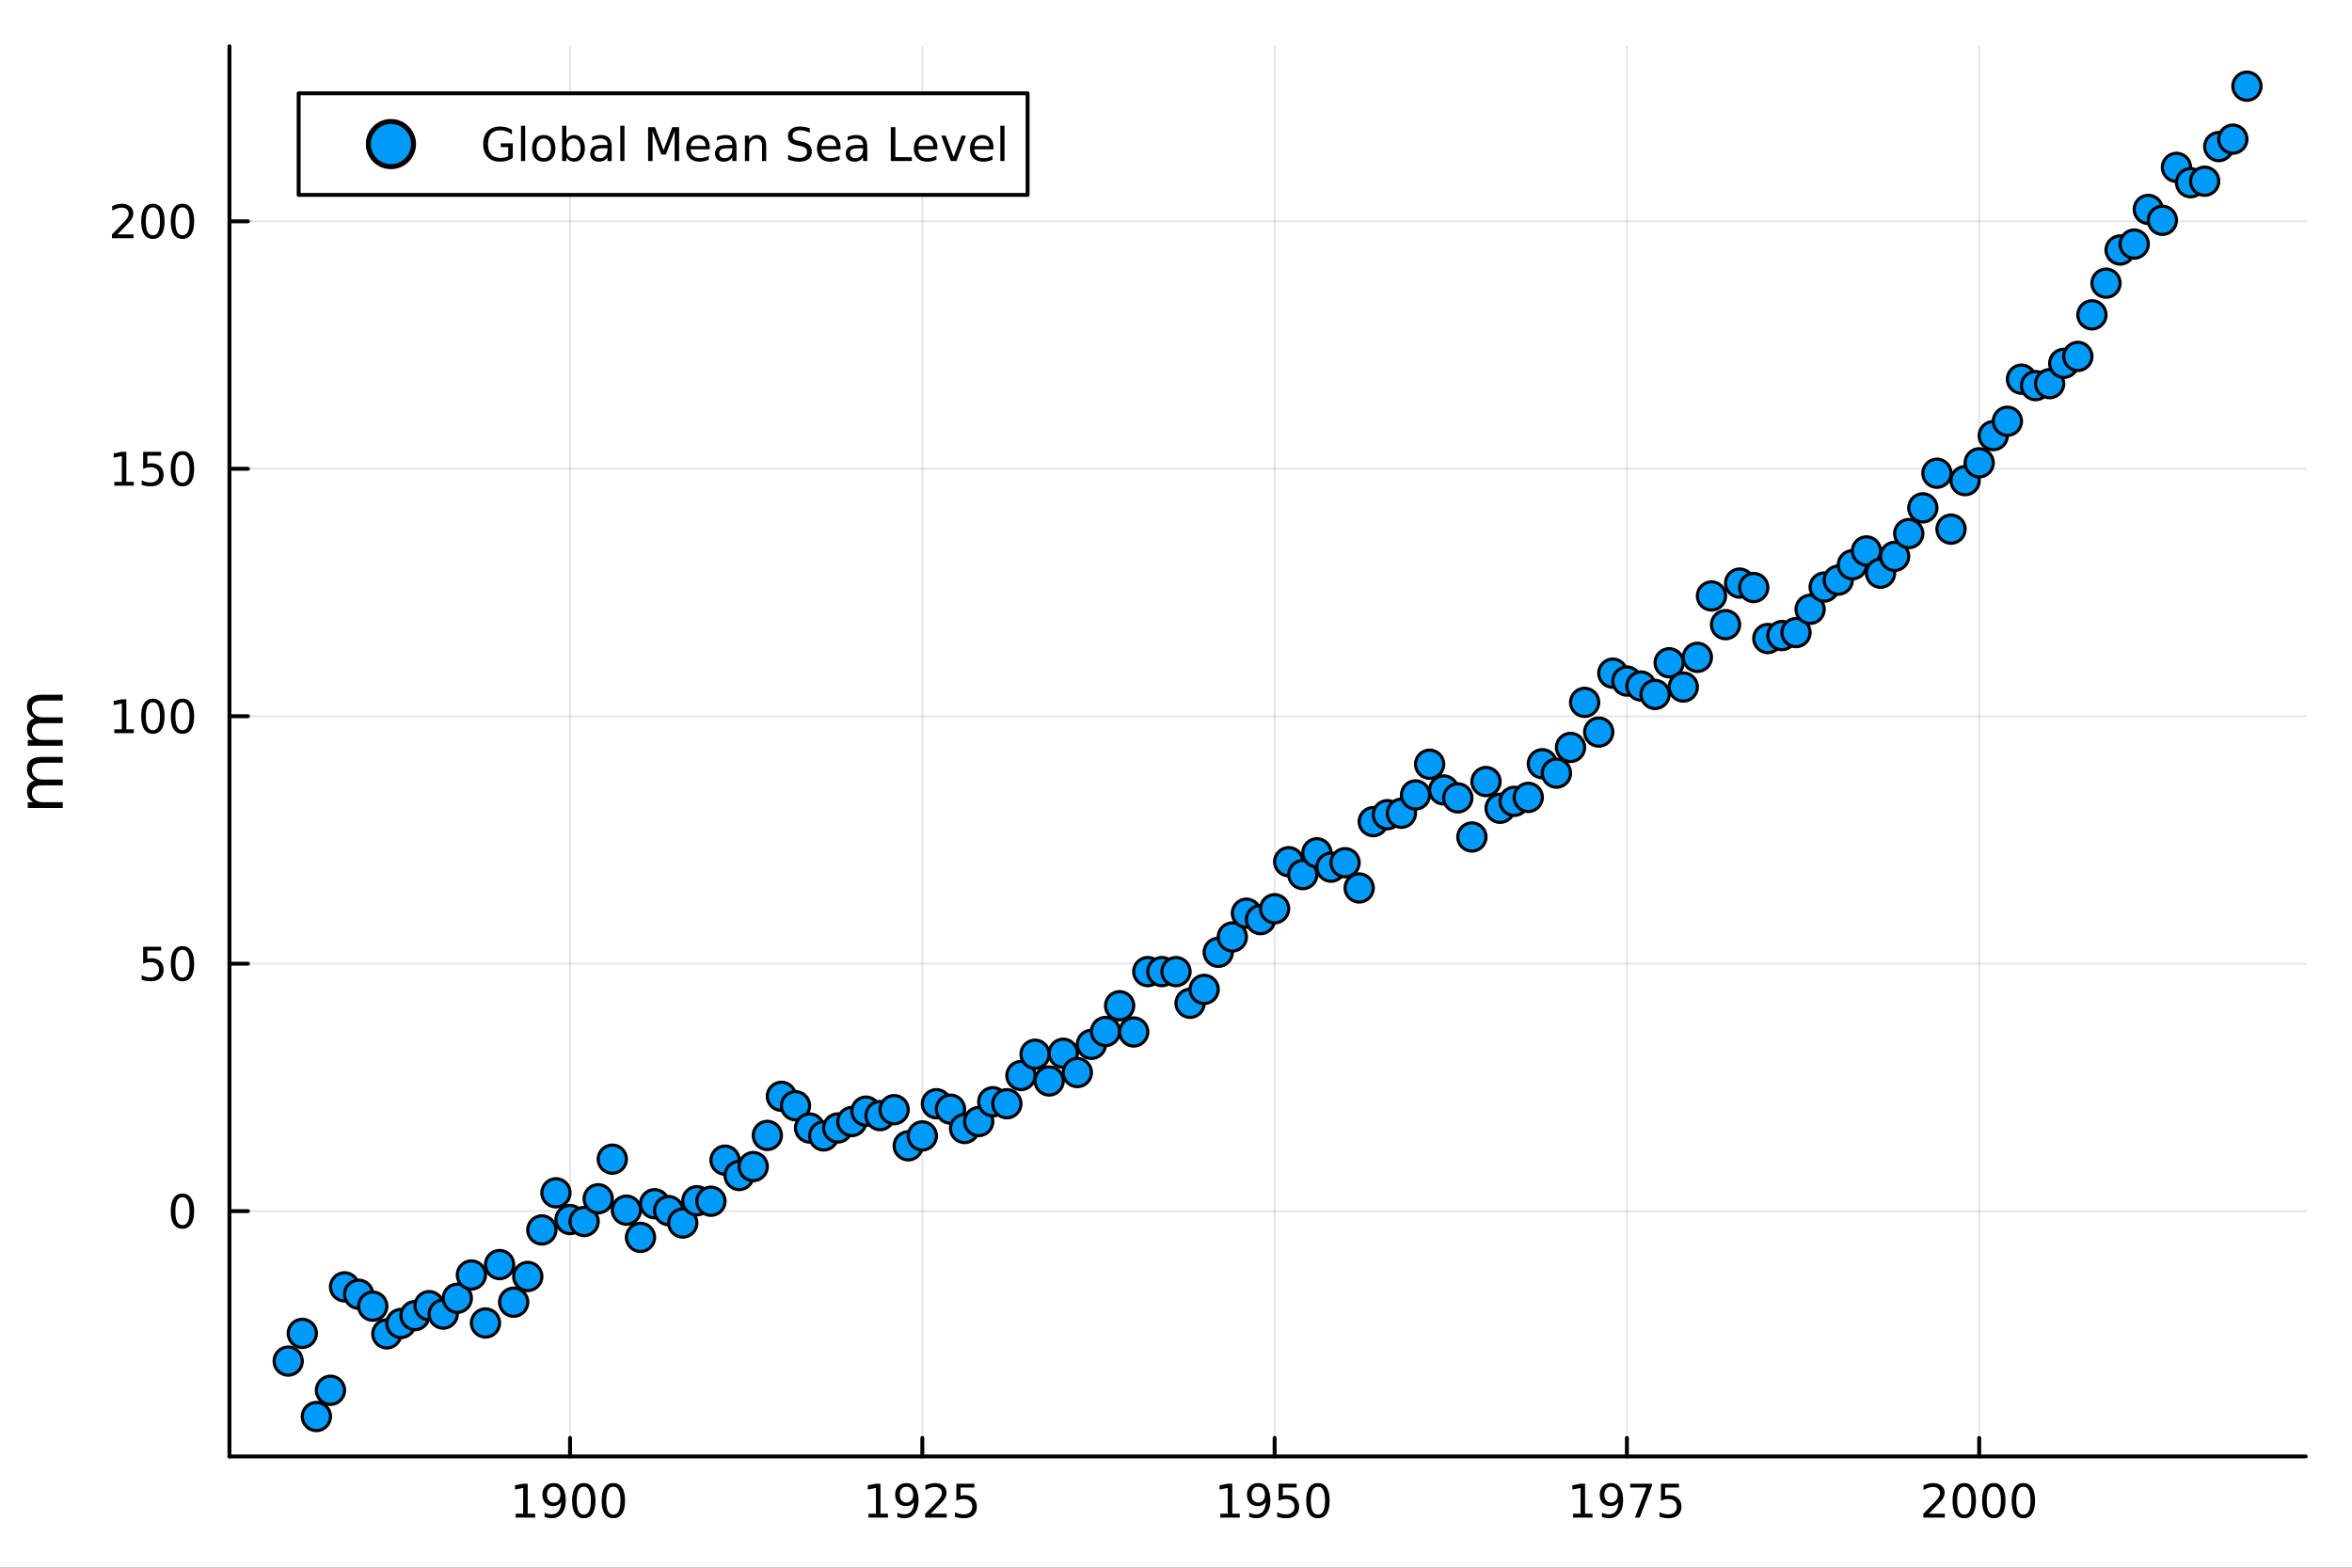 <?xml version="1.0" encoding="utf-8"?>
<svg xmlns="http://www.w3.org/2000/svg" xmlns:xlink="http://www.w3.org/1999/xlink" width="600" height="400" viewBox="0 0 2400 1600">
<rect x="0" y="0" width="2400" height="1600" fill="#333333" stroke="none"/>
<defs>
  <clipPath id="clip200">
    <rect x="0" y="0" width="2400" height="1600"/>
  </clipPath>
</defs>
<path clip-path="url(#clip200)" d="M0 1600 L2400 1600 L2400 0 L0 0  Z" fill="#ffffff" fill-rule="evenodd" fill-opacity="1"/>
<defs>
  <clipPath id="clip201">
    <rect x="480" y="0" width="1681" height="1600"/>
  </clipPath>
</defs>
<path clip-path="url(#clip200)" d="M234.125 1486.45 L2352.76 1486.45 L2352.76 47.244 L234.125 47.244  Z" fill="#ffffff" fill-rule="evenodd" fill-opacity="1"/>
<defs>
  <clipPath id="clip202">
    <rect x="234" y="47" width="2120" height="1440"/>
  </clipPath>
</defs>
<polyline clip-path="url(#clip202)" style="stroke:#000000; stroke-linecap:round; stroke-linejoin:round; stroke-width:2; stroke-opacity:0.1; fill:none" points="581.671,1486.45 581.671,47.244 "/>
<polyline clip-path="url(#clip202)" style="stroke:#000000; stroke-linecap:round; stroke-linejoin:round; stroke-width:2; stroke-opacity:0.1; fill:none" points="941.15,1486.45 941.15,47.244 "/>
<polyline clip-path="url(#clip202)" style="stroke:#000000; stroke-linecap:round; stroke-linejoin:round; stroke-width:2; stroke-opacity:0.1; fill:none" points="1300.63,1486.45 1300.63,47.244 "/>
<polyline clip-path="url(#clip202)" style="stroke:#000000; stroke-linecap:round; stroke-linejoin:round; stroke-width:2; stroke-opacity:0.1; fill:none" points="1660.11,1486.45 1660.11,47.244 "/>
<polyline clip-path="url(#clip202)" style="stroke:#000000; stroke-linecap:round; stroke-linejoin:round; stroke-width:2; stroke-opacity:0.1; fill:none" points="2019.59,1486.45 2019.59,47.244 "/>
<polyline clip-path="url(#clip200)" style="stroke:#000000; stroke-linecap:round; stroke-linejoin:round; stroke-width:4; stroke-opacity:1; fill:none" points="234.125,1486.45 2352.76,1486.45 "/>
<polyline clip-path="url(#clip200)" style="stroke:#000000; stroke-linecap:round; stroke-linejoin:round; stroke-width:4; stroke-opacity:1; fill:none" points="581.671,1486.45 581.671,1467.55 "/>
<polyline clip-path="url(#clip200)" style="stroke:#000000; stroke-linecap:round; stroke-linejoin:round; stroke-width:4; stroke-opacity:1; fill:none" points="941.15,1486.45 941.15,1467.55 "/>
<polyline clip-path="url(#clip200)" style="stroke:#000000; stroke-linecap:round; stroke-linejoin:round; stroke-width:4; stroke-opacity:1; fill:none" points="1300.63,1486.45 1300.63,1467.55 "/>
<polyline clip-path="url(#clip200)" style="stroke:#000000; stroke-linecap:round; stroke-linejoin:round; stroke-width:4; stroke-opacity:1; fill:none" points="1660.11,1486.45 1660.11,1467.55 "/>
<polyline clip-path="url(#clip200)" style="stroke:#000000; stroke-linecap:round; stroke-linejoin:round; stroke-width:4; stroke-opacity:1; fill:none" points="2019.59,1486.45 2019.59,1467.55 "/>
<path clip-path="url(#clip200)" d="M526.196 1544.91 L533.835 1544.91 L533.835 1518.55 L525.525 1520.21 L525.525 1515.95 L533.789 1514.29 L538.465 1514.29 L538.465 1544.91 L546.104 1544.91 L546.104 1548.85 L526.196 1548.85 L526.196 1544.91 Z" fill="#000000" fill-rule="evenodd" fill-opacity="1" /><path clip-path="url(#clip200)" d="M555.687 1548.13 L555.687 1543.87 Q557.446 1544.7 559.252 1545.14 Q561.057 1545.58 562.793 1545.58 Q567.423 1545.58 569.854 1542.48 Q572.307 1539.36 572.654 1533.01 Q571.312 1535.01 569.252 1536.07 Q567.191 1537.13 564.691 1537.13 Q559.506 1537.13 556.474 1534.01 Q553.465 1530.86 553.465 1525.42 Q553.465 1520.1 556.613 1516.88 Q559.761 1513.66 564.992 1513.66 Q570.988 1513.66 574.136 1518.27 Q577.307 1522.85 577.307 1531.6 Q577.307 1539.77 573.418 1544.66 Q569.553 1549.52 563.002 1549.52 Q561.242 1549.52 559.437 1549.17 Q557.631 1548.82 555.687 1548.13 M564.992 1533.48 Q568.141 1533.48 569.969 1531.32 Q571.821 1529.17 571.821 1525.42 Q571.821 1521.7 569.969 1519.54 Q568.141 1517.37 564.992 1517.37 Q561.844 1517.37 559.992 1519.54 Q558.164 1521.7 558.164 1525.42 Q558.164 1529.17 559.992 1531.32 Q561.844 1533.48 564.992 1533.48 Z" fill="#000000" fill-rule="evenodd" fill-opacity="1" /><path clip-path="url(#clip200)" d="M595.71 1517.37 Q592.099 1517.37 590.27 1520.93 Q588.465 1524.47 588.465 1531.6 Q588.465 1538.71 590.27 1542.27 Q592.099 1545.82 595.71 1545.82 Q599.344 1545.82 601.15 1542.27 Q602.978 1538.71 602.978 1531.6 Q602.978 1524.47 601.15 1520.93 Q599.344 1517.37 595.71 1517.37 M595.71 1513.66 Q601.52 1513.66 604.576 1518.27 Q607.654 1522.85 607.654 1531.6 Q607.654 1540.33 604.576 1544.94 Q601.52 1549.52 595.71 1549.52 Q589.9 1549.52 586.821 1544.94 Q583.765 1540.33 583.765 1531.6 Q583.765 1522.85 586.821 1518.27 Q589.9 1513.66 595.71 1513.66 Z" fill="#000000" fill-rule="evenodd" fill-opacity="1" /><path clip-path="url(#clip200)" d="M625.872 1517.37 Q622.261 1517.37 620.432 1520.93 Q618.626 1524.47 618.626 1531.6 Q618.626 1538.71 620.432 1542.27 Q622.261 1545.82 625.872 1545.82 Q629.506 1545.82 631.312 1542.27 Q633.14 1538.71 633.14 1531.6 Q633.14 1524.47 631.312 1520.93 Q629.506 1517.37 625.872 1517.37 M625.872 1513.66 Q631.682 1513.66 634.737 1518.27 Q637.816 1522.85 637.816 1531.6 Q637.816 1540.33 634.737 1544.94 Q631.682 1549.52 625.872 1549.52 Q620.062 1549.52 616.983 1544.94 Q613.927 1540.33 613.927 1531.6 Q613.927 1522.85 616.983 1518.27 Q620.062 1513.66 625.872 1513.66 Z" fill="#000000" fill-rule="evenodd" fill-opacity="1" /><path clip-path="url(#clip200)" d="M886.174 1544.91 L893.813 1544.91 L893.813 1518.55 L885.503 1520.21 L885.503 1515.95 L893.766 1514.29 L898.442 1514.29 L898.442 1544.91 L906.081 1544.91 L906.081 1548.85 L886.174 1548.85 L886.174 1544.91 Z" fill="#000000" fill-rule="evenodd" fill-opacity="1" /><path clip-path="url(#clip200)" d="M915.664 1548.13 L915.664 1543.87 Q917.424 1544.7 919.229 1545.14 Q921.035 1545.58 922.771 1545.58 Q927.4 1545.58 929.831 1542.48 Q932.285 1539.36 932.632 1533.01 Q931.289 1535.01 929.229 1536.07 Q927.169 1537.13 924.669 1537.13 Q919.484 1537.13 916.451 1534.01 Q913.442 1530.86 913.442 1525.42 Q913.442 1520.1 916.59 1516.88 Q919.738 1513.66 924.97 1513.66 Q930.965 1513.66 934.113 1518.27 Q937.285 1522.85 937.285 1531.6 Q937.285 1539.77 933.396 1544.66 Q929.53 1549.52 922.979 1549.52 Q921.22 1549.52 919.414 1549.17 Q917.609 1548.82 915.664 1548.13 M924.97 1533.48 Q928.118 1533.48 929.947 1531.32 Q931.799 1529.17 931.799 1525.42 Q931.799 1521.7 929.947 1519.54 Q928.118 1517.37 924.97 1517.37 Q921.822 1517.37 919.97 1519.54 Q918.141 1521.7 918.141 1525.42 Q918.141 1529.17 919.97 1531.32 Q921.822 1533.48 924.97 1533.48 Z" fill="#000000" fill-rule="evenodd" fill-opacity="1" /><path clip-path="url(#clip200)" d="M949.715 1544.91 L966.035 1544.91 L966.035 1548.85 L944.09 1548.85 L944.09 1544.91 Q946.752 1542.16 951.336 1537.53 Q955.942 1532.88 957.123 1531.53 Q959.368 1529.01 960.248 1527.27 Q961.15 1525.51 961.15 1523.82 Q961.15 1521.07 959.206 1519.33 Q957.285 1517.6 954.183 1517.6 Q951.984 1517.6 949.53 1518.36 Q947.099 1519.13 944.322 1520.68 L944.322 1515.95 Q947.146 1514.82 949.599 1514.24 Q952.053 1513.66 954.09 1513.66 Q959.461 1513.66 962.655 1516.35 Q965.849 1519.03 965.849 1523.52 Q965.849 1525.65 965.039 1527.57 Q964.252 1529.47 962.146 1532.07 Q961.567 1532.74 958.465 1535.95 Q955.363 1539.15 949.715 1544.91 Z" fill="#000000" fill-rule="evenodd" fill-opacity="1" /><path clip-path="url(#clip200)" d="M975.896 1514.29 L994.252 1514.29 L994.252 1518.22 L980.178 1518.22 L980.178 1526.7 Q981.197 1526.35 982.215 1526.19 Q983.234 1526 984.252 1526 Q990.039 1526 993.419 1529.17 Q996.798 1532.34 996.798 1537.76 Q996.798 1543.34 993.326 1546.44 Q989.854 1549.52 983.534 1549.52 Q981.359 1549.52 979.09 1549.15 Q976.845 1548.78 974.437 1548.04 L974.437 1543.34 Q976.521 1544.47 978.743 1545.03 Q980.965 1545.58 983.442 1545.58 Q987.446 1545.58 989.784 1543.48 Q992.122 1541.37 992.122 1537.76 Q992.122 1534.15 989.784 1532.04 Q987.446 1529.94 983.442 1529.94 Q981.567 1529.94 979.692 1530.35 Q977.84 1530.77 975.896 1531.65 L975.896 1514.29 Z" fill="#000000" fill-rule="evenodd" fill-opacity="1" /><path clip-path="url(#clip200)" d="M1245.16 1544.91 L1252.79 1544.91 L1252.79 1518.55 L1244.48 1520.21 L1244.48 1515.95 L1252.75 1514.29 L1257.42 1514.29 L1257.42 1544.91 L1265.06 1544.91 L1265.06 1548.85 L1245.16 1548.85 L1245.16 1544.91 Z" fill="#000000" fill-rule="evenodd" fill-opacity="1" /><path clip-path="url(#clip200)" d="M1274.65 1548.13 L1274.65 1543.87 Q1276.41 1544.7 1278.21 1545.14 Q1280.02 1545.58 1281.75 1545.58 Q1286.38 1545.58 1288.81 1542.48 Q1291.27 1539.36 1291.61 1533.01 Q1290.27 1535.01 1288.21 1536.07 Q1286.15 1537.13 1283.65 1537.13 Q1278.47 1537.13 1275.43 1534.01 Q1272.42 1530.86 1272.42 1525.42 Q1272.42 1520.1 1275.57 1516.88 Q1278.72 1513.66 1283.95 1513.66 Q1289.95 1513.66 1293.1 1518.27 Q1296.27 1522.85 1296.27 1531.6 Q1296.27 1539.77 1292.38 1544.66 Q1288.51 1549.52 1281.96 1549.52 Q1280.2 1549.52 1278.4 1549.17 Q1276.59 1548.82 1274.65 1548.13 M1283.95 1533.48 Q1287.1 1533.48 1288.93 1531.32 Q1290.78 1529.17 1290.78 1525.42 Q1290.78 1521.7 1288.93 1519.54 Q1287.1 1517.37 1283.95 1517.37 Q1280.8 1517.37 1278.95 1519.54 Q1277.12 1521.7 1277.12 1525.42 Q1277.12 1529.17 1278.95 1531.32 Q1280.8 1533.48 1283.95 1533.48 Z" fill="#000000" fill-rule="evenodd" fill-opacity="1" /><path clip-path="url(#clip200)" d="M1304.72 1514.29 L1323.07 1514.29 L1323.07 1518.22 L1309 1518.22 L1309 1526.7 Q1310.02 1526.35 1311.04 1526.19 Q1312.05 1526 1313.07 1526 Q1318.86 1526 1322.24 1529.17 Q1325.62 1532.34 1325.62 1537.76 Q1325.62 1543.34 1322.15 1546.44 Q1318.67 1549.52 1312.35 1549.52 Q1310.18 1549.52 1307.91 1549.15 Q1305.66 1548.78 1303.26 1548.04 L1303.26 1543.34 Q1305.34 1544.47 1307.56 1545.03 Q1309.79 1545.58 1312.26 1545.58 Q1316.27 1545.58 1318.6 1543.48 Q1320.94 1541.37 1320.94 1537.76 Q1320.94 1534.15 1318.6 1532.04 Q1316.27 1529.94 1312.26 1529.94 Q1310.39 1529.94 1308.51 1530.35 Q1306.66 1530.77 1304.72 1531.65 L1304.72 1514.29 Z" fill="#000000" fill-rule="evenodd" fill-opacity="1" /><path clip-path="url(#clip200)" d="M1344.83 1517.37 Q1341.22 1517.37 1339.39 1520.93 Q1337.59 1524.47 1337.59 1531.6 Q1337.59 1538.71 1339.39 1542.27 Q1341.22 1545.82 1344.83 1545.82 Q1348.47 1545.82 1350.27 1542.27 Q1352.1 1538.71 1352.1 1531.6 Q1352.1 1524.47 1350.27 1520.93 Q1348.47 1517.37 1344.83 1517.37 M1344.83 1513.66 Q1350.64 1513.66 1353.7 1518.27 Q1356.78 1522.85 1356.78 1531.6 Q1356.78 1540.33 1353.7 1544.94 Q1350.64 1549.52 1344.83 1549.52 Q1339.02 1549.52 1335.94 1544.94 Q1332.89 1540.33 1332.89 1531.6 Q1332.89 1522.85 1335.94 1518.27 Q1339.02 1513.66 1344.83 1513.66 Z" fill="#000000" fill-rule="evenodd" fill-opacity="1" /><path clip-path="url(#clip200)" d="M1605.13 1544.91 L1612.77 1544.91 L1612.77 1518.55 L1604.46 1520.21 L1604.46 1515.95 L1612.73 1514.29 L1617.4 1514.29 L1617.4 1544.91 L1625.04 1544.91 L1625.04 1548.85 L1605.13 1548.85 L1605.13 1544.91 Z" fill="#000000" fill-rule="evenodd" fill-opacity="1" /><path clip-path="url(#clip200)" d="M1634.62 1548.13 L1634.62 1543.87 Q1636.38 1544.7 1638.19 1545.14 Q1639.99 1545.58 1641.73 1545.58 Q1646.36 1545.58 1648.79 1542.48 Q1651.24 1539.36 1651.59 1533.01 Q1650.25 1535.01 1648.19 1536.07 Q1646.13 1537.13 1643.63 1537.13 Q1638.44 1537.13 1635.41 1534.01 Q1632.4 1530.86 1632.4 1525.42 Q1632.4 1520.1 1635.55 1516.88 Q1638.7 1513.66 1643.93 1513.66 Q1649.92 1513.66 1653.07 1518.27 Q1656.24 1522.85 1656.24 1531.6 Q1656.24 1539.77 1652.36 1544.66 Q1648.49 1549.52 1641.94 1549.52 Q1640.18 1549.52 1638.37 1549.17 Q1636.57 1548.82 1634.62 1548.13 M1643.93 1533.48 Q1647.08 1533.48 1648.91 1531.32 Q1650.76 1529.17 1650.76 1525.42 Q1650.76 1521.7 1648.91 1519.54 Q1647.08 1517.37 1643.93 1517.37 Q1640.78 1517.37 1638.93 1519.54 Q1637.1 1521.7 1637.1 1525.42 Q1637.1 1529.17 1638.93 1531.32 Q1640.78 1533.48 1643.93 1533.48 Z" fill="#000000" fill-rule="evenodd" fill-opacity="1" /><path clip-path="url(#clip200)" d="M1663.47 1514.29 L1685.69 1514.29 L1685.69 1516.28 L1673.14 1548.85 L1668.26 1548.85 L1680.06 1518.22 L1663.47 1518.22 L1663.47 1514.29 Z" fill="#000000" fill-rule="evenodd" fill-opacity="1" /><path clip-path="url(#clip200)" d="M1694.86 1514.29 L1713.21 1514.29 L1713.21 1518.22 L1699.14 1518.22 L1699.14 1526.7 Q1700.16 1526.35 1701.17 1526.19 Q1702.19 1526 1703.21 1526 Q1709 1526 1712.38 1529.17 Q1715.76 1532.34 1715.76 1537.76 Q1715.76 1543.34 1712.29 1546.44 Q1708.81 1549.52 1702.49 1549.52 Q1700.32 1549.52 1698.05 1549.15 Q1695.8 1548.78 1693.4 1548.04 L1693.4 1543.34 Q1695.48 1544.47 1697.7 1545.03 Q1699.92 1545.58 1702.4 1545.58 Q1706.41 1545.58 1708.74 1543.48 Q1711.08 1541.37 1711.08 1537.76 Q1711.08 1534.15 1708.74 1532.04 Q1706.41 1529.94 1702.4 1529.94 Q1700.53 1529.94 1698.65 1530.35 Q1696.8 1530.77 1694.86 1531.65 L1694.86 1514.29 Z" fill="#000000" fill-rule="evenodd" fill-opacity="1" /><path clip-path="url(#clip200)" d="M1968.2 1544.91 L1984.52 1544.91 L1984.52 1548.85 L1962.58 1548.85 L1962.58 1544.91 Q1965.24 1542.16 1969.82 1537.53 Q1974.43 1532.88 1975.61 1531.53 Q1977.85 1529.01 1978.73 1527.27 Q1979.64 1525.51 1979.64 1523.82 Q1979.64 1521.07 1977.69 1519.33 Q1975.77 1517.6 1972.67 1517.6 Q1970.47 1517.6 1968.02 1518.36 Q1965.59 1519.13 1962.81 1520.68 L1962.81 1515.95 Q1965.63 1514.82 1968.09 1514.24 Q1970.54 1513.66 1972.58 1513.66 Q1977.95 1513.66 1981.14 1516.35 Q1984.34 1519.03 1984.34 1523.52 Q1984.34 1525.65 1983.53 1527.57 Q1982.74 1529.47 1980.63 1532.07 Q1980.05 1532.74 1976.95 1535.95 Q1973.85 1539.15 1968.2 1544.91 Z" fill="#000000" fill-rule="evenodd" fill-opacity="1" /><path clip-path="url(#clip200)" d="M2004.34 1517.37 Q2000.72 1517.37 1998.9 1520.93 Q1997.09 1524.47 1997.09 1531.6 Q1997.09 1538.71 1998.9 1542.27 Q2000.72 1545.82 2004.34 1545.82 Q2007.97 1545.82 2009.78 1542.27 Q2011.6 1538.71 2011.6 1531.6 Q2011.6 1524.47 2009.78 1520.93 Q2007.97 1517.37 2004.34 1517.37 M2004.34 1513.66 Q2010.15 1513.66 2013.2 1518.27 Q2016.28 1522.85 2016.28 1531.6 Q2016.28 1540.33 2013.2 1544.94 Q2010.15 1549.52 2004.34 1549.52 Q1998.53 1549.52 1995.45 1544.94 Q1992.39 1540.33 1992.39 1531.6 Q1992.39 1522.85 1995.45 1518.27 Q1998.53 1513.66 2004.34 1513.66 Z" fill="#000000" fill-rule="evenodd" fill-opacity="1" /><path clip-path="url(#clip200)" d="M2034.5 1517.37 Q2030.89 1517.37 2029.06 1520.93 Q2027.25 1524.47 2027.25 1531.6 Q2027.25 1538.71 2029.06 1542.27 Q2030.89 1545.82 2034.5 1545.82 Q2038.13 1545.82 2039.94 1542.27 Q2041.77 1538.71 2041.77 1531.6 Q2041.77 1524.47 2039.94 1520.93 Q2038.13 1517.37 2034.5 1517.37 M2034.5 1513.66 Q2040.31 1513.66 2043.36 1518.27 Q2046.44 1522.85 2046.44 1531.6 Q2046.44 1540.33 2043.36 1544.94 Q2040.31 1549.52 2034.5 1549.52 Q2028.69 1549.52 2025.61 1544.94 Q2022.55 1540.33 2022.55 1531.6 Q2022.55 1522.85 2025.61 1518.27 Q2028.69 1513.66 2034.5 1513.66 Z" fill="#000000" fill-rule="evenodd" fill-opacity="1" /><path clip-path="url(#clip200)" d="M2064.66 1517.37 Q2061.05 1517.37 2059.22 1520.93 Q2057.41 1524.47 2057.41 1531.6 Q2057.41 1538.71 2059.22 1542.27 Q2061.05 1545.82 2064.66 1545.82 Q2068.29 1545.82 2070.1 1542.27 Q2071.93 1538.71 2071.93 1531.6 Q2071.93 1524.47 2070.1 1520.93 Q2068.29 1517.37 2064.66 1517.37 M2064.66 1513.66 Q2070.47 1513.66 2073.52 1518.27 Q2076.6 1522.85 2076.6 1531.6 Q2076.6 1540.33 2073.52 1544.94 Q2070.47 1549.52 2064.66 1549.52 Q2058.85 1549.52 2055.77 1544.94 Q2052.71 1540.33 2052.71 1531.6 Q2052.71 1522.85 2055.77 1518.27 Q2058.85 1513.66 2064.66 1513.66 Z" fill="#000000" fill-rule="evenodd" fill-opacity="1" /><polyline clip-path="url(#clip202)" style="stroke:#000000; stroke-linecap:round; stroke-linejoin:round; stroke-width:2; stroke-opacity:0.1; fill:none" points="234.125,1236.09 2352.76,1236.09 "/>
<polyline clip-path="url(#clip202)" style="stroke:#000000; stroke-linecap:round; stroke-linejoin:round; stroke-width:2; stroke-opacity:0.1; fill:none" points="234.125,983.539 2352.76,983.539 "/>
<polyline clip-path="url(#clip202)" style="stroke:#000000; stroke-linecap:round; stroke-linejoin:round; stroke-width:2; stroke-opacity:0.1; fill:none" points="234.125,730.983 2352.76,730.983 "/>
<polyline clip-path="url(#clip202)" style="stroke:#000000; stroke-linecap:round; stroke-linejoin:round; stroke-width:2; stroke-opacity:0.1; fill:none" points="234.125,478.427 2352.76,478.427 "/>
<polyline clip-path="url(#clip202)" style="stroke:#000000; stroke-linecap:round; stroke-linejoin:round; stroke-width:2; stroke-opacity:0.1; fill:none" points="234.125,225.872 2352.76,225.872 "/>
<polyline clip-path="url(#clip200)" style="stroke:#000000; stroke-linecap:round; stroke-linejoin:round; stroke-width:4; stroke-opacity:1; fill:none" points="234.125,1486.45 234.125,47.244 "/>
<polyline clip-path="url(#clip200)" style="stroke:#000000; stroke-linecap:round; stroke-linejoin:round; stroke-width:4; stroke-opacity:1; fill:none" points="234.125,1236.09 253.023,1236.09 "/>
<polyline clip-path="url(#clip200)" style="stroke:#000000; stroke-linecap:round; stroke-linejoin:round; stroke-width:4; stroke-opacity:1; fill:none" points="234.125,983.539 253.023,983.539 "/>
<polyline clip-path="url(#clip200)" style="stroke:#000000; stroke-linecap:round; stroke-linejoin:round; stroke-width:4; stroke-opacity:1; fill:none" points="234.125,730.983 253.023,730.983 "/>
<polyline clip-path="url(#clip200)" style="stroke:#000000; stroke-linecap:round; stroke-linejoin:round; stroke-width:4; stroke-opacity:1; fill:none" points="234.125,478.427 253.023,478.427 "/>
<polyline clip-path="url(#clip200)" style="stroke:#000000; stroke-linecap:round; stroke-linejoin:round; stroke-width:4; stroke-opacity:1; fill:none" points="234.125,225.872 253.023,225.872 "/>
<path clip-path="url(#clip200)" d="M186.181 1221.89 Q182.57 1221.89 180.741 1225.46 Q178.936 1229 178.936 1236.13 Q178.936 1243.24 180.741 1246.8 Q182.57 1250.34 186.181 1250.34 Q189.815 1250.34 191.621 1246.8 Q193.45 1243.24 193.45 1236.13 Q193.45 1229 191.621 1225.46 Q189.815 1221.89 186.181 1221.89 M186.181 1218.19 Q191.991 1218.19 195.047 1222.8 Q198.125 1227.38 198.125 1236.13 Q198.125 1244.86 195.047 1249.46 Q191.991 1254.05 186.181 1254.05 Q180.371 1254.05 177.292 1249.46 Q174.237 1244.86 174.237 1236.13 Q174.237 1227.38 177.292 1222.8 Q180.371 1218.19 186.181 1218.19 Z" fill="#000000" fill-rule="evenodd" fill-opacity="1" /><path clip-path="url(#clip200)" d="M146.066 966.259 L164.422 966.259 L164.422 970.194 L150.348 970.194 L150.348 978.666 Q151.366 978.319 152.385 978.157 Q153.403 977.972 154.422 977.972 Q160.209 977.972 163.589 981.143 Q166.968 984.314 166.968 989.731 Q166.968 995.31 163.496 998.411 Q160.024 1001.49 153.704 1001.49 Q151.528 1001.49 149.26 1001.12 Q147.015 1000.75 144.607 1000.01 L144.607 995.31 Q146.691 996.444 148.913 996.999 Q151.135 997.555 153.612 997.555 Q157.616 997.555 159.954 995.448 Q162.292 993.342 162.292 989.731 Q162.292 986.12 159.954 984.013 Q157.616 981.907 153.612 981.907 Q151.737 981.907 149.862 982.323 Q148.01 982.74 146.066 983.62 L146.066 966.259 Z" fill="#000000" fill-rule="evenodd" fill-opacity="1" /><path clip-path="url(#clip200)" d="M186.181 969.337 Q182.57 969.337 180.741 972.902 Q178.936 976.444 178.936 983.573 Q178.936 990.68 180.741 994.245 Q182.57 997.786 186.181 997.786 Q189.815 997.786 191.621 994.245 Q193.45 990.68 193.45 983.573 Q193.45 976.444 191.621 972.902 Q189.815 969.337 186.181 969.337 M186.181 965.634 Q191.991 965.634 195.047 970.24 Q198.125 974.824 198.125 983.573 Q198.125 992.3 195.047 996.907 Q191.991 1001.49 186.181 1001.49 Q180.371 1001.49 177.292 996.907 Q174.237 992.3 174.237 983.573 Q174.237 974.824 177.292 970.24 Q180.371 965.634 186.181 965.634 Z" fill="#000000" fill-rule="evenodd" fill-opacity="1" /><path clip-path="url(#clip200)" d="M116.668 744.328 L124.306 744.328 L124.306 717.962 L115.996 719.629 L115.996 715.37 L124.26 713.703 L128.936 713.703 L128.936 744.328 L136.575 744.328 L136.575 748.263 L116.668 748.263 L116.668 744.328 Z" fill="#000000" fill-rule="evenodd" fill-opacity="1" /><path clip-path="url(#clip200)" d="M156.019 716.782 Q152.408 716.782 150.579 720.347 Q148.774 723.888 148.774 731.018 Q148.774 738.124 150.579 741.689 Q152.408 745.231 156.019 745.231 Q159.653 745.231 161.459 741.689 Q163.288 738.124 163.288 731.018 Q163.288 723.888 161.459 720.347 Q159.653 716.782 156.019 716.782 M156.019 713.078 Q161.829 713.078 164.885 717.685 Q167.964 722.268 167.964 731.018 Q167.964 739.745 164.885 744.351 Q161.829 748.934 156.019 748.934 Q150.209 748.934 147.13 744.351 Q144.075 739.745 144.075 731.018 Q144.075 722.268 147.13 717.685 Q150.209 713.078 156.019 713.078 Z" fill="#000000" fill-rule="evenodd" fill-opacity="1" /><path clip-path="url(#clip200)" d="M186.181 716.782 Q182.57 716.782 180.741 720.347 Q178.936 723.888 178.936 731.018 Q178.936 738.124 180.741 741.689 Q182.57 745.231 186.181 745.231 Q189.815 745.231 191.621 741.689 Q193.45 738.124 193.45 731.018 Q193.45 723.888 191.621 720.347 Q189.815 716.782 186.181 716.782 M186.181 713.078 Q191.991 713.078 195.047 717.685 Q198.125 722.268 198.125 731.018 Q198.125 739.745 195.047 744.351 Q191.991 748.934 186.181 748.934 Q180.371 748.934 177.292 744.351 Q174.237 739.745 174.237 731.018 Q174.237 722.268 177.292 717.685 Q180.371 713.078 186.181 713.078 Z" fill="#000000" fill-rule="evenodd" fill-opacity="1" /><path clip-path="url(#clip200)" d="M116.668 491.772 L124.306 491.772 L124.306 465.407 L115.996 467.073 L115.996 462.814 L124.26 461.147 L128.936 461.147 L128.936 491.772 L136.575 491.772 L136.575 495.707 L116.668 495.707 L116.668 491.772 Z" fill="#000000" fill-rule="evenodd" fill-opacity="1" /><path clip-path="url(#clip200)" d="M146.066 461.147 L164.422 461.147 L164.422 465.083 L150.348 465.083 L150.348 473.555 Q151.366 473.208 152.385 473.045 Q153.403 472.86 154.422 472.86 Q160.209 472.86 163.589 476.032 Q166.968 479.203 166.968 484.619 Q166.968 490.198 163.496 493.3 Q160.024 496.379 153.704 496.379 Q151.528 496.379 149.26 496.008 Q147.015 495.638 144.607 494.897 L144.607 490.198 Q146.691 491.332 148.913 491.888 Q151.135 492.444 153.612 492.444 Q157.616 492.444 159.954 490.337 Q162.292 488.231 162.292 484.619 Q162.292 481.008 159.954 478.902 Q157.616 476.795 153.612 476.795 Q151.737 476.795 149.862 477.212 Q148.01 477.629 146.066 478.508 L146.066 461.147 Z" fill="#000000" fill-rule="evenodd" fill-opacity="1" /><path clip-path="url(#clip200)" d="M186.181 464.226 Q182.57 464.226 180.741 467.791 Q178.936 471.333 178.936 478.462 Q178.936 485.569 180.741 489.133 Q182.57 492.675 186.181 492.675 Q189.815 492.675 191.621 489.133 Q193.45 485.569 193.45 478.462 Q193.45 471.333 191.621 467.791 Q189.815 464.226 186.181 464.226 M186.181 460.522 Q191.991 460.522 195.047 465.129 Q198.125 469.712 198.125 478.462 Q198.125 487.189 195.047 491.795 Q191.991 496.379 186.181 496.379 Q180.371 496.379 177.292 491.795 Q174.237 487.189 174.237 478.462 Q174.237 469.712 177.292 465.129 Q180.371 460.522 186.181 460.522 Z" fill="#000000" fill-rule="evenodd" fill-opacity="1" /><path clip-path="url(#clip200)" d="M119.885 239.217 L136.204 239.217 L136.204 243.152 L114.26 243.152 L114.26 239.217 Q116.922 236.462 121.505 231.832 Q126.112 227.18 127.292 225.837 Q129.538 223.314 130.417 221.578 Q131.32 219.818 131.32 218.129 Q131.32 215.374 129.376 213.638 Q127.455 211.902 124.353 211.902 Q122.154 211.902 119.7 212.666 Q117.269 213.43 114.492 214.981 L114.492 210.258 Q117.316 209.124 119.769 208.545 Q122.223 207.967 124.26 207.967 Q129.63 207.967 132.825 210.652 Q136.019 213.337 136.019 217.828 Q136.019 219.957 135.209 221.879 Q134.422 223.777 132.316 226.369 Q131.737 227.041 128.635 230.258 Q125.533 233.453 119.885 239.217 Z" fill="#000000" fill-rule="evenodd" fill-opacity="1" /><path clip-path="url(#clip200)" d="M156.019 211.67 Q152.408 211.67 150.579 215.235 Q148.774 218.777 148.774 225.906 Q148.774 233.013 150.579 236.578 Q152.408 240.119 156.019 240.119 Q159.653 240.119 161.459 236.578 Q163.288 233.013 163.288 225.906 Q163.288 218.777 161.459 215.235 Q159.653 211.67 156.019 211.67 M156.019 207.967 Q161.829 207.967 164.885 212.573 Q167.964 217.156 167.964 225.906 Q167.964 234.633 164.885 239.24 Q161.829 243.823 156.019 243.823 Q150.209 243.823 147.13 239.24 Q144.075 234.633 144.075 225.906 Q144.075 217.156 147.13 212.573 Q150.209 207.967 156.019 207.967 Z" fill="#000000" fill-rule="evenodd" fill-opacity="1" /><path clip-path="url(#clip200)" d="M186.181 211.67 Q182.57 211.67 180.741 215.235 Q178.936 218.777 178.936 225.906 Q178.936 233.013 180.741 236.578 Q182.57 240.119 186.181 240.119 Q189.815 240.119 191.621 236.578 Q193.45 233.013 193.45 225.906 Q193.45 218.777 191.621 215.235 Q189.815 211.67 186.181 211.67 M186.181 207.967 Q191.991 207.967 195.047 212.573 Q198.125 217.156 198.125 225.906 Q198.125 234.633 195.047 239.24 Q191.991 243.823 186.181 243.823 Q180.371 243.823 177.292 239.24 Q174.237 234.633 174.237 225.906 Q174.237 217.156 177.292 212.573 Q180.371 207.967 186.181 207.967 Z" fill="#000000" fill-rule="evenodd" fill-opacity="1" /><path clip-path="url(#clip200)" d="M35.199 796.637 Q31.253 794.441 29.375 791.386 Q27.497 788.33 27.497 784.193 Q27.497 778.623 31.412 775.599 Q35.295 772.575 42.488 772.575 L64.004 772.575 L64.004 778.463 L42.679 778.463 Q37.555 778.463 35.072 780.278 Q32.589 782.092 32.589 785.816 Q32.589 790.367 35.613 793.009 Q38.637 795.651 43.857 795.651 L64.004 795.651 L64.004 801.539 L42.679 801.539 Q37.523 801.539 35.072 803.353 Q32.589 805.168 32.589 808.955 Q32.589 813.443 35.645 816.085 Q38.669 818.726 43.857 818.726 L64.004 818.726 L64.004 824.615 L28.356 824.615 L28.356 818.726 L33.894 818.726 Q30.616 816.721 29.056 813.92 Q27.497 811.119 27.497 807.268 Q27.497 803.385 29.47 800.68 Q31.444 797.942 35.199 796.637 Z" fill="#000000" fill-rule="evenodd" fill-opacity="1" /><path clip-path="url(#clip200)" d="M35.199 733.14 Q31.253 730.943 29.375 727.888 Q27.497 724.832 27.497 720.695 Q27.497 715.125 31.412 712.101 Q35.295 709.077 42.488 709.077 L64.004 709.077 L64.004 714.965 L42.679 714.965 Q37.555 714.965 35.072 716.78 Q32.589 718.594 32.589 722.318 Q32.589 726.869 35.613 729.511 Q38.637 732.153 43.857 732.153 L64.004 732.153 L64.004 738.041 L42.679 738.041 Q37.523 738.041 35.072 739.855 Q32.589 741.67 32.589 745.457 Q32.589 749.945 35.645 752.587 Q38.669 755.229 43.857 755.229 L64.004 755.229 L64.004 761.117 L28.356 761.117 L28.356 755.229 L33.894 755.229 Q30.616 753.223 29.056 750.422 Q27.497 747.622 27.497 743.77 Q27.497 739.887 29.47 737.182 Q31.444 734.445 35.199 733.14 Z" fill="#000000" fill-rule="evenodd" fill-opacity="1" /><circle clip-path="url(#clip202)" cx="294.087" cy="1389.14" r="14.4" fill="#009af9" fill-rule="evenodd" fill-opacity="1" stroke="#000000" stroke-opacity="1" stroke-width="3.2"/>
<circle clip-path="url(#clip202)" cx="308.466" cy="1360.86" r="14.4" fill="#009af9" fill-rule="evenodd" fill-opacity="1" stroke="#000000" stroke-opacity="1" stroke-width="3.2"/>
<circle clip-path="url(#clip202)" cx="322.845" cy="1445.72" r="14.4" fill="#009af9" fill-rule="evenodd" fill-opacity="1" stroke="#000000" stroke-opacity="1" stroke-width="3.2"/>
<circle clip-path="url(#clip202)" cx="337.224" cy="1418.94" r="14.4" fill="#009af9" fill-rule="evenodd" fill-opacity="1" stroke="#000000" stroke-opacity="1" stroke-width="3.2"/>
<circle clip-path="url(#clip202)" cx="351.603" cy="1313.38" r="14.4" fill="#009af9" fill-rule="evenodd" fill-opacity="1" stroke="#000000" stroke-opacity="1" stroke-width="3.2"/>
<circle clip-path="url(#clip202)" cx="365.983" cy="1320.95" r="14.4" fill="#009af9" fill-rule="evenodd" fill-opacity="1" stroke="#000000" stroke-opacity="1" stroke-width="3.2"/>
<circle clip-path="url(#clip202)" cx="380.362" cy="1333.08" r="14.4" fill="#009af9" fill-rule="evenodd" fill-opacity="1" stroke="#000000" stroke-opacity="1" stroke-width="3.2"/>
<circle clip-path="url(#clip202)" cx="394.741" cy="1361.36" r="14.4" fill="#009af9" fill-rule="evenodd" fill-opacity="1" stroke="#000000" stroke-opacity="1" stroke-width="3.2"/>
<circle clip-path="url(#clip202)" cx="409.12" cy="1350.75" r="14.4" fill="#009af9" fill-rule="evenodd" fill-opacity="1" stroke="#000000" stroke-opacity="1" stroke-width="3.2"/>
<circle clip-path="url(#clip202)" cx="423.499" cy="1342.67" r="14.4" fill="#009af9" fill-rule="evenodd" fill-opacity="1" stroke="#000000" stroke-opacity="1" stroke-width="3.2"/>
<circle clip-path="url(#clip202)" cx="437.879" cy="1332.57" r="14.4" fill="#009af9" fill-rule="evenodd" fill-opacity="1" stroke="#000000" stroke-opacity="1" stroke-width="3.2"/>
<circle clip-path="url(#clip202)" cx="452.258" cy="1341.16" r="14.4" fill="#009af9" fill-rule="evenodd" fill-opacity="1" stroke="#000000" stroke-opacity="1" stroke-width="3.2"/>
<circle clip-path="url(#clip202)" cx="466.637" cy="1324.99" r="14.4" fill="#009af9" fill-rule="evenodd" fill-opacity="1" stroke="#000000" stroke-opacity="1" stroke-width="3.2"/>
<circle clip-path="url(#clip202)" cx="481.016" cy="1301.25" r="14.4" fill="#009af9" fill-rule="evenodd" fill-opacity="1" stroke="#000000" stroke-opacity="1" stroke-width="3.2"/>
<circle clip-path="url(#clip202)" cx="495.395" cy="1350.25" r="14.4" fill="#009af9" fill-rule="evenodd" fill-opacity="1" stroke="#000000" stroke-opacity="1" stroke-width="3.2"/>
<circle clip-path="url(#clip202)" cx="509.775" cy="1290.65" r="14.4" fill="#009af9" fill-rule="evenodd" fill-opacity="1" stroke="#000000" stroke-opacity="1" stroke-width="3.2"/>
<circle clip-path="url(#clip202)" cx="524.154" cy="1329.03" r="14.4" fill="#009af9" fill-rule="evenodd" fill-opacity="1" stroke="#000000" stroke-opacity="1" stroke-width="3.2"/>
<circle clip-path="url(#clip202)" cx="538.533" cy="1302.77" r="14.4" fill="#009af9" fill-rule="evenodd" fill-opacity="1" stroke="#000000" stroke-opacity="1" stroke-width="3.2"/>
<circle clip-path="url(#clip202)" cx="552.912" cy="1255.29" r="14.4" fill="#009af9" fill-rule="evenodd" fill-opacity="1" stroke="#000000" stroke-opacity="1" stroke-width="3.2"/>
<circle clip-path="url(#clip202)" cx="567.291" cy="1217.41" r="14.4" fill="#009af9" fill-rule="evenodd" fill-opacity="1" stroke="#000000" stroke-opacity="1" stroke-width="3.2"/>
<circle clip-path="url(#clip202)" cx="581.671" cy="1244.68" r="14.4" fill="#009af9" fill-rule="evenodd" fill-opacity="1" stroke="#000000" stroke-opacity="1" stroke-width="3.2"/>
<circle clip-path="url(#clip202)" cx="596.05" cy="1246.7" r="14.4" fill="#009af9" fill-rule="evenodd" fill-opacity="1" stroke="#000000" stroke-opacity="1" stroke-width="3.2"/>
<circle clip-path="url(#clip202)" cx="610.429" cy="1223.47" r="14.4" fill="#009af9" fill-rule="evenodd" fill-opacity="1" stroke="#000000" stroke-opacity="1" stroke-width="3.2"/>
<circle clip-path="url(#clip202)" cx="624.808" cy="1183.06" r="14.4" fill="#009af9" fill-rule="evenodd" fill-opacity="1" stroke="#000000" stroke-opacity="1" stroke-width="3.2"/>
<circle clip-path="url(#clip202)" cx="639.187" cy="1235.08" r="14.4" fill="#009af9" fill-rule="evenodd" fill-opacity="1" stroke="#000000" stroke-opacity="1" stroke-width="3.2"/>
<circle clip-path="url(#clip202)" cx="653.567" cy="1262.87" r="14.4" fill="#009af9" fill-rule="evenodd" fill-opacity="1" stroke="#000000" stroke-opacity="1" stroke-width="3.2"/>
<circle clip-path="url(#clip202)" cx="667.946" cy="1228.52" r="14.4" fill="#009af9" fill-rule="evenodd" fill-opacity="1" stroke="#000000" stroke-opacity="1" stroke-width="3.2"/>
<circle clip-path="url(#clip202)" cx="682.325" cy="1235.59" r="14.4" fill="#009af9" fill-rule="evenodd" fill-opacity="1" stroke="#000000" stroke-opacity="1" stroke-width="3.2"/>
<circle clip-path="url(#clip202)" cx="696.704" cy="1248.22" r="14.4" fill="#009af9" fill-rule="evenodd" fill-opacity="1" stroke="#000000" stroke-opacity="1" stroke-width="3.2"/>
<circle clip-path="url(#clip202)" cx="711.083" cy="1225.49" r="14.4" fill="#009af9" fill-rule="evenodd" fill-opacity="1" stroke="#000000" stroke-opacity="1" stroke-width="3.2"/>
<circle clip-path="url(#clip202)" cx="725.463" cy="1225.99" r="14.4" fill="#009af9" fill-rule="evenodd" fill-opacity="1" stroke="#000000" stroke-opacity="1" stroke-width="3.2"/>
<circle clip-path="url(#clip202)" cx="739.842" cy="1184.07" r="14.4" fill="#009af9" fill-rule="evenodd" fill-opacity="1" stroke="#000000" stroke-opacity="1" stroke-width="3.2"/>
<circle clip-path="url(#clip202)" cx="754.221" cy="1199.73" r="14.4" fill="#009af9" fill-rule="evenodd" fill-opacity="1" stroke="#000000" stroke-opacity="1" stroke-width="3.2"/>
<circle clip-path="url(#clip202)" cx="768.6" cy="1190.63" r="14.4" fill="#009af9" fill-rule="evenodd" fill-opacity="1" stroke="#000000" stroke-opacity="1" stroke-width="3.2"/>
<circle clip-path="url(#clip202)" cx="782.979" cy="1158.81" r="14.4" fill="#009af9" fill-rule="evenodd" fill-opacity="1" stroke="#000000" stroke-opacity="1" stroke-width="3.2"/>
<circle clip-path="url(#clip202)" cx="797.358" cy="1118.91" r="14.4" fill="#009af9" fill-rule="evenodd" fill-opacity="1" stroke="#000000" stroke-opacity="1" stroke-width="3.2"/>
<circle clip-path="url(#clip202)" cx="811.738" cy="1128.51" r="14.4" fill="#009af9" fill-rule="evenodd" fill-opacity="1" stroke="#000000" stroke-opacity="1" stroke-width="3.2"/>
<circle clip-path="url(#clip202)" cx="826.117" cy="1151.24" r="14.4" fill="#009af9" fill-rule="evenodd" fill-opacity="1" stroke="#000000" stroke-opacity="1" stroke-width="3.2"/>
<circle clip-path="url(#clip202)" cx="840.496" cy="1159.32" r="14.4" fill="#009af9" fill-rule="evenodd" fill-opacity="1" stroke="#000000" stroke-opacity="1" stroke-width="3.2"/>
<circle clip-path="url(#clip202)" cx="854.875" cy="1151.24" r="14.4" fill="#009af9" fill-rule="evenodd" fill-opacity="1" stroke="#000000" stroke-opacity="1" stroke-width="3.2"/>
<circle clip-path="url(#clip202)" cx="869.254" cy="1144.67" r="14.4" fill="#009af9" fill-rule="evenodd" fill-opacity="1" stroke="#000000" stroke-opacity="1" stroke-width="3.2"/>
<circle clip-path="url(#clip202)" cx="883.634" cy="1134.06" r="14.4" fill="#009af9" fill-rule="evenodd" fill-opacity="1" stroke="#000000" stroke-opacity="1" stroke-width="3.2"/>
<circle clip-path="url(#clip202)" cx="898.013" cy="1138.61" r="14.4" fill="#009af9" fill-rule="evenodd" fill-opacity="1" stroke="#000000" stroke-opacity="1" stroke-width="3.2"/>
<circle clip-path="url(#clip202)" cx="912.392" cy="1132.55" r="14.4" fill="#009af9" fill-rule="evenodd" fill-opacity="1" stroke="#000000" stroke-opacity="1" stroke-width="3.2"/>
<circle clip-path="url(#clip202)" cx="926.771" cy="1169.42" r="14.4" fill="#009af9" fill-rule="evenodd" fill-opacity="1" stroke="#000000" stroke-opacity="1" stroke-width="3.2"/>
<circle clip-path="url(#clip202)" cx="941.15" cy="1159.32" r="14.4" fill="#009af9" fill-rule="evenodd" fill-opacity="1" stroke="#000000" stroke-opacity="1" stroke-width="3.2"/>
<circle clip-path="url(#clip202)" cx="955.53" cy="1126.49" r="14.4" fill="#009af9" fill-rule="evenodd" fill-opacity="1" stroke="#000000" stroke-opacity="1" stroke-width="3.2"/>
<circle clip-path="url(#clip202)" cx="969.909" cy="1132.04" r="14.4" fill="#009af9" fill-rule="evenodd" fill-opacity="1" stroke="#000000" stroke-opacity="1" stroke-width="3.2"/>
<circle clip-path="url(#clip202)" cx="984.288" cy="1151.74" r="14.4" fill="#009af9" fill-rule="evenodd" fill-opacity="1" stroke="#000000" stroke-opacity="1" stroke-width="3.2"/>
<circle clip-path="url(#clip202)" cx="998.667" cy="1144.67" r="14.4" fill="#009af9" fill-rule="evenodd" fill-opacity="1" stroke="#000000" stroke-opacity="1" stroke-width="3.2"/>
<circle clip-path="url(#clip202)" cx="1013.05" cy="1124.46" r="14.4" fill="#009af9" fill-rule="evenodd" fill-opacity="1" stroke="#000000" stroke-opacity="1" stroke-width="3.2"/>
<circle clip-path="url(#clip202)" cx="1027.43" cy="1126.49" r="14.4" fill="#009af9" fill-rule="evenodd" fill-opacity="1" stroke="#000000" stroke-opacity="1" stroke-width="3.2"/>
<circle clip-path="url(#clip202)" cx="1041.8" cy="1097.69" r="14.4" fill="#009af9" fill-rule="evenodd" fill-opacity="1" stroke="#000000" stroke-opacity="1" stroke-width="3.2"/>
<circle clip-path="url(#clip202)" cx="1056.18" cy="1075.97" r="14.4" fill="#009af9" fill-rule="evenodd" fill-opacity="1" stroke="#000000" stroke-opacity="1" stroke-width="3.2"/>
<circle clip-path="url(#clip202)" cx="1070.56" cy="1103.25" r="14.4" fill="#009af9" fill-rule="evenodd" fill-opacity="1" stroke="#000000" stroke-opacity="1" stroke-width="3.2"/>
<circle clip-path="url(#clip202)" cx="1084.94" cy="1074.96" r="14.4" fill="#009af9" fill-rule="evenodd" fill-opacity="1" stroke="#000000" stroke-opacity="1" stroke-width="3.2"/>
<circle clip-path="url(#clip202)" cx="1099.32" cy="1094.66" r="14.4" fill="#009af9" fill-rule="evenodd" fill-opacity="1" stroke="#000000" stroke-opacity="1" stroke-width="3.2"/>
<circle clip-path="url(#clip202)" cx="1113.7" cy="1065.87" r="14.4" fill="#009af9" fill-rule="evenodd" fill-opacity="1" stroke="#000000" stroke-opacity="1" stroke-width="3.2"/>
<circle clip-path="url(#clip202)" cx="1128.08" cy="1052.74" r="14.4" fill="#009af9" fill-rule="evenodd" fill-opacity="1" stroke="#000000" stroke-opacity="1" stroke-width="3.2"/>
<circle clip-path="url(#clip202)" cx="1142.46" cy="1026.47" r="14.4" fill="#009af9" fill-rule="evenodd" fill-opacity="1" stroke="#000000" stroke-opacity="1" stroke-width="3.2"/>
<circle clip-path="url(#clip202)" cx="1156.84" cy="1053.24" r="14.4" fill="#009af9" fill-rule="evenodd" fill-opacity="1" stroke="#000000" stroke-opacity="1" stroke-width="3.2"/>
<circle clip-path="url(#clip202)" cx="1171.22" cy="991.621" r="14.4" fill="#009af9" fill-rule="evenodd" fill-opacity="1" stroke="#000000" stroke-opacity="1" stroke-width="3.2"/>
<circle clip-path="url(#clip202)" cx="1185.6" cy="991.621" r="14.4" fill="#009af9" fill-rule="evenodd" fill-opacity="1" stroke="#000000" stroke-opacity="1" stroke-width="3.2"/>
<circle clip-path="url(#clip202)" cx="1199.98" cy="991.621" r="14.4" fill="#009af9" fill-rule="evenodd" fill-opacity="1" stroke="#000000" stroke-opacity="1" stroke-width="3.2"/>
<circle clip-path="url(#clip202)" cx="1214.36" cy="1023.95" r="14.4" fill="#009af9" fill-rule="evenodd" fill-opacity="1" stroke="#000000" stroke-opacity="1" stroke-width="3.2"/>
<circle clip-path="url(#clip202)" cx="1228.73" cy="1009.8" r="14.4" fill="#009af9" fill-rule="evenodd" fill-opacity="1" stroke="#000000" stroke-opacity="1" stroke-width="3.2"/>
<circle clip-path="url(#clip202)" cx="1243.11" cy="971.921" r="14.4" fill="#009af9" fill-rule="evenodd" fill-opacity="1" stroke="#000000" stroke-opacity="1" stroke-width="3.2"/>
<circle clip-path="url(#clip202)" cx="1257.49" cy="956.263" r="14.4" fill="#009af9" fill-rule="evenodd" fill-opacity="1" stroke="#000000" stroke-opacity="1" stroke-width="3.2"/>
<circle clip-path="url(#clip202)" cx="1271.87" cy="932.017" r="14.4" fill="#009af9" fill-rule="evenodd" fill-opacity="1" stroke="#000000" stroke-opacity="1" stroke-width="3.2"/>
<circle clip-path="url(#clip202)" cx="1286.25" cy="938.584" r="14.4" fill="#009af9" fill-rule="evenodd" fill-opacity="1" stroke="#000000" stroke-opacity="1" stroke-width="3.2"/>
<circle clip-path="url(#clip202)" cx="1300.63" cy="927.471" r="14.4" fill="#009af9" fill-rule="evenodd" fill-opacity="1" stroke="#000000" stroke-opacity="1" stroke-width="3.2"/>
<circle clip-path="url(#clip202)" cx="1315.01" cy="879.486" r="14.4" fill="#009af9" fill-rule="evenodd" fill-opacity="1" stroke="#000000" stroke-opacity="1" stroke-width="3.2"/>
<circle clip-path="url(#clip202)" cx="1329.39" cy="892.619" r="14.4" fill="#009af9" fill-rule="evenodd" fill-opacity="1" stroke="#000000" stroke-opacity="1" stroke-width="3.2"/>
<circle clip-path="url(#clip202)" cx="1343.77" cy="870.394" r="14.4" fill="#009af9" fill-rule="evenodd" fill-opacity="1" stroke="#000000" stroke-opacity="1" stroke-width="3.2"/>
<circle clip-path="url(#clip202)" cx="1358.15" cy="885.042" r="14.4" fill="#009af9" fill-rule="evenodd" fill-opacity="1" stroke="#000000" stroke-opacity="1" stroke-width="3.2"/>
<circle clip-path="url(#clip202)" cx="1372.53" cy="880.496" r="14.4" fill="#009af9" fill-rule="evenodd" fill-opacity="1" stroke="#000000" stroke-opacity="1" stroke-width="3.2"/>
<circle clip-path="url(#clip202)" cx="1386.91" cy="906.257" r="14.4" fill="#009af9" fill-rule="evenodd" fill-opacity="1" stroke="#000000" stroke-opacity="1" stroke-width="3.2"/>
<circle clip-path="url(#clip202)" cx="1401.28" cy="838.572" r="14.4" fill="#009af9" fill-rule="evenodd" fill-opacity="1" stroke="#000000" stroke-opacity="1" stroke-width="3.2"/>
<circle clip-path="url(#clip202)" cx="1415.66" cy="831.5" r="14.4" fill="#009af9" fill-rule="evenodd" fill-opacity="1" stroke="#000000" stroke-opacity="1" stroke-width="3.2"/>
<circle clip-path="url(#clip202)" cx="1430.04" cy="829.985" r="14.4" fill="#009af9" fill-rule="evenodd" fill-opacity="1" stroke="#000000" stroke-opacity="1" stroke-width="3.2"/>
<circle clip-path="url(#clip202)" cx="1444.42" cy="811.296" r="14.4" fill="#009af9" fill-rule="evenodd" fill-opacity="1" stroke="#000000" stroke-opacity="1" stroke-width="3.2"/>
<circle clip-path="url(#clip202)" cx="1458.8" cy="779.979" r="14.4" fill="#009af9" fill-rule="evenodd" fill-opacity="1" stroke="#000000" stroke-opacity="1" stroke-width="3.2"/>
<circle clip-path="url(#clip202)" cx="1473.18" cy="806.245" r="14.4" fill="#009af9" fill-rule="evenodd" fill-opacity="1" stroke="#000000" stroke-opacity="1" stroke-width="3.2"/>
<circle clip-path="url(#clip202)" cx="1487.56" cy="814.326" r="14.4" fill="#009af9" fill-rule="evenodd" fill-opacity="1" stroke="#000000" stroke-opacity="1" stroke-width="3.2"/>
<circle clip-path="url(#clip202)" cx="1501.94" cy="854.23" r="14.4" fill="#009af9" fill-rule="evenodd" fill-opacity="1" stroke="#000000" stroke-opacity="1" stroke-width="3.2"/>
<circle clip-path="url(#clip202)" cx="1516.32" cy="797.658" r="14.4" fill="#009af9" fill-rule="evenodd" fill-opacity="1" stroke="#000000" stroke-opacity="1" stroke-width="3.2"/>
<circle clip-path="url(#clip202)" cx="1530.7" cy="824.934" r="14.4" fill="#009af9" fill-rule="evenodd" fill-opacity="1" stroke="#000000" stroke-opacity="1" stroke-width="3.2"/>
<circle clip-path="url(#clip202)" cx="1545.08" cy="817.862" r="14.4" fill="#009af9" fill-rule="evenodd" fill-opacity="1" stroke="#000000" stroke-opacity="1" stroke-width="3.2"/>
<circle clip-path="url(#clip202)" cx="1559.46" cy="813.821" r="14.4" fill="#009af9" fill-rule="evenodd" fill-opacity="1" stroke="#000000" stroke-opacity="1" stroke-width="3.2"/>
<circle clip-path="url(#clip202)" cx="1573.83" cy="779.474" r="14.4" fill="#009af9" fill-rule="evenodd" fill-opacity="1" stroke="#000000" stroke-opacity="1" stroke-width="3.2"/>
<circle clip-path="url(#clip202)" cx="1588.21" cy="789.071" r="14.4" fill="#009af9" fill-rule="evenodd" fill-opacity="1" stroke="#000000" stroke-opacity="1" stroke-width="3.2"/>
<circle clip-path="url(#clip202)" cx="1602.59" cy="762.805" r="14.4" fill="#009af9" fill-rule="evenodd" fill-opacity="1" stroke="#000000" stroke-opacity="1" stroke-width="3.2"/>
<circle clip-path="url(#clip202)" cx="1616.97" cy="716.84" r="14.4" fill="#009af9" fill-rule="evenodd" fill-opacity="1" stroke="#000000" stroke-opacity="1" stroke-width="3.2"/>
<circle clip-path="url(#clip202)" cx="1631.35" cy="747.147" r="14.4" fill="#009af9" fill-rule="evenodd" fill-opacity="1" stroke="#000000" stroke-opacity="1" stroke-width="3.2"/>
<circle clip-path="url(#clip202)" cx="1645.73" cy="687.038" r="14.4" fill="#009af9" fill-rule="evenodd" fill-opacity="1" stroke="#000000" stroke-opacity="1" stroke-width="3.2"/>
<circle clip-path="url(#clip202)" cx="1660.11" cy="695.12" r="14.4" fill="#009af9" fill-rule="evenodd" fill-opacity="1" stroke="#000000" stroke-opacity="1" stroke-width="3.2"/>
<circle clip-path="url(#clip202)" cx="1674.49" cy="700.171" r="14.4" fill="#009af9" fill-rule="evenodd" fill-opacity="1" stroke="#000000" stroke-opacity="1" stroke-width="3.2"/>
<circle clip-path="url(#clip202)" cx="1688.87" cy="708.758" r="14.4" fill="#009af9" fill-rule="evenodd" fill-opacity="1" stroke="#000000" stroke-opacity="1" stroke-width="3.2"/>
<circle clip-path="url(#clip202)" cx="1703.25" cy="676.431" r="14.4" fill="#009af9" fill-rule="evenodd" fill-opacity="1" stroke="#000000" stroke-opacity="1" stroke-width="3.2"/>
<circle clip-path="url(#clip202)" cx="1717.63" cy="701.182" r="14.4" fill="#009af9" fill-rule="evenodd" fill-opacity="1" stroke="#000000" stroke-opacity="1" stroke-width="3.2"/>
<circle clip-path="url(#clip202)" cx="1732.01" cy="670.875" r="14.4" fill="#009af9" fill-rule="evenodd" fill-opacity="1" stroke="#000000" stroke-opacity="1" stroke-width="3.2"/>
<circle clip-path="url(#clip202)" cx="1746.39" cy="608.241" r="14.4" fill="#009af9" fill-rule="evenodd" fill-opacity="1" stroke="#000000" stroke-opacity="1" stroke-width="3.2"/>
<circle clip-path="url(#clip202)" cx="1760.76" cy="637.537" r="14.4" fill="#009af9" fill-rule="evenodd" fill-opacity="1" stroke="#000000" stroke-opacity="1" stroke-width="3.2"/>
<circle clip-path="url(#clip202)" cx="1775.14" cy="595.108" r="14.4" fill="#009af9" fill-rule="evenodd" fill-opacity="1" stroke="#000000" stroke-opacity="1" stroke-width="3.2"/>
<circle clip-path="url(#clip202)" cx="1789.52" cy="599.654" r="14.4" fill="#009af9" fill-rule="evenodd" fill-opacity="1" stroke="#000000" stroke-opacity="1" stroke-width="3.2"/>
<circle clip-path="url(#clip202)" cx="1803.9" cy="651.681" r="14.4" fill="#009af9" fill-rule="evenodd" fill-opacity="1" stroke="#000000" stroke-opacity="1" stroke-width="3.2"/>
<circle clip-path="url(#clip202)" cx="1818.28" cy="648.65" r="14.4" fill="#009af9" fill-rule="evenodd" fill-opacity="1" stroke="#000000" stroke-opacity="1" stroke-width="3.2"/>
<circle clip-path="url(#clip202)" cx="1832.66" cy="645.619" r="14.4" fill="#009af9" fill-rule="evenodd" fill-opacity="1" stroke="#000000" stroke-opacity="1" stroke-width="3.2"/>
<circle clip-path="url(#clip202)" cx="1847.04" cy="621.879" r="14.4" fill="#009af9" fill-rule="evenodd" fill-opacity="1" stroke="#000000" stroke-opacity="1" stroke-width="3.2"/>
<circle clip-path="url(#clip202)" cx="1861.42" cy="599.149" r="14.4" fill="#009af9" fill-rule="evenodd" fill-opacity="1" stroke="#000000" stroke-opacity="1" stroke-width="3.2"/>
<circle clip-path="url(#clip202)" cx="1875.8" cy="592.077" r="14.4" fill="#009af9" fill-rule="evenodd" fill-opacity="1" stroke="#000000" stroke-opacity="1" stroke-width="3.2"/>
<circle clip-path="url(#clip202)" cx="1890.18" cy="576.419" r="14.4" fill="#009af9" fill-rule="evenodd" fill-opacity="1" stroke="#000000" stroke-opacity="1" stroke-width="3.2"/>
<circle clip-path="url(#clip202)" cx="1904.56" cy="562.276" r="14.4" fill="#009af9" fill-rule="evenodd" fill-opacity="1" stroke="#000000" stroke-opacity="1" stroke-width="3.2"/>
<circle clip-path="url(#clip202)" cx="1918.94" cy="585.006" r="14.4" fill="#009af9" fill-rule="evenodd" fill-opacity="1" stroke="#000000" stroke-opacity="1" stroke-width="3.2"/>
<circle clip-path="url(#clip202)" cx="1933.31" cy="567.832" r="14.4" fill="#009af9" fill-rule="evenodd" fill-opacity="1" stroke="#000000" stroke-opacity="1" stroke-width="3.2"/>
<circle clip-path="url(#clip202)" cx="1947.69" cy="544.597" r="14.4" fill="#009af9" fill-rule="evenodd" fill-opacity="1" stroke="#000000" stroke-opacity="1" stroke-width="3.2"/>
<circle clip-path="url(#clip202)" cx="1962.07" cy="518.331" r="14.4" fill="#009af9" fill-rule="evenodd" fill-opacity="1" stroke="#000000" stroke-opacity="1" stroke-width="3.2"/>
<circle clip-path="url(#clip202)" cx="1976.45" cy="482.973" r="14.4" fill="#009af9" fill-rule="evenodd" fill-opacity="1" stroke="#000000" stroke-opacity="1" stroke-width="3.2"/>
<circle clip-path="url(#clip202)" cx="1990.83" cy="540.051" r="14.4" fill="#009af9" fill-rule="evenodd" fill-opacity="1" stroke="#000000" stroke-opacity="1" stroke-width="3.2"/>
<circle clip-path="url(#clip202)" cx="2005.21" cy="490.55" r="14.4" fill="#009af9" fill-rule="evenodd" fill-opacity="1" stroke="#000000" stroke-opacity="1" stroke-width="3.2"/>
<circle clip-path="url(#clip202)" cx="2019.59" cy="472.366" r="14.4" fill="#009af9" fill-rule="evenodd" fill-opacity="1" stroke="#000000" stroke-opacity="1" stroke-width="3.2"/>
<circle clip-path="url(#clip202)" cx="2033.97" cy="444.585" r="14.4" fill="#009af9" fill-rule="evenodd" fill-opacity="1" stroke="#000000" stroke-opacity="1" stroke-width="3.2"/>
<circle clip-path="url(#clip202)" cx="2048.35" cy="429.937" r="14.4" fill="#009af9" fill-rule="evenodd" fill-opacity="1" stroke="#000000" stroke-opacity="1" stroke-width="3.2"/>
<circle clip-path="url(#clip202)" cx="2062.73" cy="387.002" r="14.4" fill="#009af9" fill-rule="evenodd" fill-opacity="1" stroke="#000000" stroke-opacity="1" stroke-width="3.2"/>
<circle clip-path="url(#clip202)" cx="2077.11" cy="393.569" r="14.4" fill="#009af9" fill-rule="evenodd" fill-opacity="1" stroke="#000000" stroke-opacity="1" stroke-width="3.2"/>
<circle clip-path="url(#clip202)" cx="2091.49" cy="391.548" r="14.4" fill="#009af9" fill-rule="evenodd" fill-opacity="1" stroke="#000000" stroke-opacity="1" stroke-width="3.2"/>
<circle clip-path="url(#clip202)" cx="2105.87" cy="370.839" r="14.4" fill="#009af9" fill-rule="evenodd" fill-opacity="1" stroke="#000000" stroke-opacity="1" stroke-width="3.2"/>
<circle clip-path="url(#clip202)" cx="2120.24" cy="363.767" r="14.4" fill="#009af9" fill-rule="evenodd" fill-opacity="1" stroke="#000000" stroke-opacity="1" stroke-width="3.2"/>
<circle clip-path="url(#clip202)" cx="2134.62" cy="321.338" r="14.4" fill="#009af9" fill-rule="evenodd" fill-opacity="1" stroke="#000000" stroke-opacity="1" stroke-width="3.2"/>
<circle clip-path="url(#clip202)" cx="2149" cy="289.011" r="14.4" fill="#009af9" fill-rule="evenodd" fill-opacity="1" stroke="#000000" stroke-opacity="1" stroke-width="3.2"/>
<circle clip-path="url(#clip202)" cx="2163.38" cy="255.168" r="14.4" fill="#009af9" fill-rule="evenodd" fill-opacity="1" stroke="#000000" stroke-opacity="1" stroke-width="3.2"/>
<circle clip-path="url(#clip202)" cx="2177.76" cy="249.107" r="14.4" fill="#009af9" fill-rule="evenodd" fill-opacity="1" stroke="#000000" stroke-opacity="1" stroke-width="3.2"/>
<circle clip-path="url(#clip202)" cx="2192.14" cy="213.749" r="14.4" fill="#009af9" fill-rule="evenodd" fill-opacity="1" stroke="#000000" stroke-opacity="1" stroke-width="3.2"/>
<circle clip-path="url(#clip202)" cx="2206.52" cy="224.861" r="14.4" fill="#009af9" fill-rule="evenodd" fill-opacity="1" stroke="#000000" stroke-opacity="1" stroke-width="3.2"/>
<circle clip-path="url(#clip202)" cx="2220.9" cy="170.815" r="14.4" fill="#009af9" fill-rule="evenodd" fill-opacity="1" stroke="#000000" stroke-opacity="1" stroke-width="3.2"/>
<circle clip-path="url(#clip202)" cx="2235.28" cy="186.473" r="14.4" fill="#009af9" fill-rule="evenodd" fill-opacity="1" stroke="#000000" stroke-opacity="1" stroke-width="3.2"/>
<circle clip-path="url(#clip202)" cx="2249.66" cy="184.958" r="14.4" fill="#009af9" fill-rule="evenodd" fill-opacity="1" stroke="#000000" stroke-opacity="1" stroke-width="3.2"/>
<circle clip-path="url(#clip202)" cx="2264.04" cy="149.6" r="14.4" fill="#009af9" fill-rule="evenodd" fill-opacity="1" stroke="#000000" stroke-opacity="1" stroke-width="3.2"/>
<circle clip-path="url(#clip202)" cx="2278.42" cy="142.023" r="14.4" fill="#009af9" fill-rule="evenodd" fill-opacity="1" stroke="#000000" stroke-opacity="1" stroke-width="3.2"/>
<circle clip-path="url(#clip202)" cx="2292.79" cy="87.976" r="14.4" fill="#009af9" fill-rule="evenodd" fill-opacity="1" stroke="#000000" stroke-opacity="1" stroke-width="3.2"/>
<path clip-path="url(#clip200)" d="M304.746 198.898 L1048.55 198.898 L1048.55 95.218 L304.746 95.218  Z" fill="#ffffff" fill-rule="evenodd" fill-opacity="1"/>
<polyline clip-path="url(#clip200)" style="stroke:#000000; stroke-linecap:round; stroke-linejoin:round; stroke-width:4; stroke-opacity:1; fill:none" points="304.746,198.898 1048.55,198.898 1048.55,95.218 304.746,95.218 304.746,198.898 "/>
<circle clip-path="url(#clip200)" cx="398.908" cy="147.058" r="23.04" fill="#009af9" fill-rule="evenodd" fill-opacity="1" stroke="#000000" stroke-opacity="1" stroke-width="5.12"/>
<path clip-path="url(#clip200)" d="M518.625 159.407 L518.625 150.125 L510.986 150.125 L510.986 146.282 L523.254 146.282 L523.254 161.12 Q520.546 163.041 517.282 164.037 Q514.018 165.009 510.314 165.009 Q502.213 165.009 497.629 160.287 Q493.069 155.541 493.069 147.092 Q493.069 138.62 497.629 133.898 Q502.213 129.153 510.314 129.153 Q513.694 129.153 516.726 129.986 Q519.782 130.819 522.351 132.44 L522.351 137.416 Q519.759 135.217 516.842 134.106 Q513.926 132.995 510.708 132.995 Q504.365 132.995 501.171 136.537 Q498 140.078 498 147.092 Q498 154.083 501.171 157.625 Q504.365 161.166 510.708 161.166 Q513.185 161.166 515.129 160.75 Q517.074 160.31 518.625 159.407 Z" fill="#000000" fill-rule="evenodd" fill-opacity="1" /><path clip-path="url(#clip200)" d="M531.611 128.319 L535.87 128.319 L535.87 164.338 L531.611 164.338 L531.611 128.319 Z" fill="#000000" fill-rule="evenodd" fill-opacity="1" /><path clip-path="url(#clip200)" d="M554.828 141.398 Q551.402 141.398 549.411 144.083 Q547.421 146.745 547.421 151.398 Q547.421 156.051 549.388 158.736 Q551.379 161.398 554.828 161.398 Q558.231 161.398 560.222 158.713 Q562.212 156.027 562.212 151.398 Q562.212 146.791 560.222 144.106 Q558.231 141.398 554.828 141.398 M554.828 137.787 Q560.384 137.787 563.555 141.398 Q566.726 145.009 566.726 151.398 Q566.726 157.764 563.555 161.398 Q560.384 165.009 554.828 165.009 Q549.249 165.009 546.078 161.398 Q542.93 157.764 542.93 151.398 Q542.93 145.009 546.078 141.398 Q549.249 137.787 554.828 137.787 Z" fill="#000000" fill-rule="evenodd" fill-opacity="1" /><path clip-path="url(#clip200)" d="M592.397 151.398 Q592.397 146.699 590.453 144.037 Q588.532 141.352 585.152 141.352 Q581.772 141.352 579.828 144.037 Q577.907 146.699 577.907 151.398 Q577.907 156.097 579.828 158.782 Q581.772 161.444 585.152 161.444 Q588.532 161.444 590.453 158.782 Q592.397 156.097 592.397 151.398 M577.907 142.347 Q579.249 140.032 581.286 138.921 Q583.346 137.787 586.194 137.787 Q590.916 137.787 593.856 141.537 Q596.819 145.287 596.819 151.398 Q596.819 157.509 593.856 161.259 Q590.916 165.009 586.194 165.009 Q583.346 165.009 581.286 163.898 Q579.249 162.763 577.907 160.449 L577.907 164.338 L573.624 164.338 L573.624 128.319 L577.907 128.319 L577.907 142.347 Z" fill="#000000" fill-rule="evenodd" fill-opacity="1" /><path clip-path="url(#clip200)" d="M615.661 151.305 Q610.499 151.305 608.508 152.486 Q606.518 153.666 606.518 156.514 Q606.518 158.782 607.999 160.125 Q609.504 161.444 612.073 161.444 Q615.615 161.444 617.744 158.944 Q619.897 156.421 619.897 152.254 L619.897 151.305 L615.661 151.305 M624.156 149.546 L624.156 164.338 L619.897 164.338 L619.897 160.402 Q618.439 162.763 616.263 163.898 Q614.087 165.009 610.939 165.009 Q606.957 165.009 604.596 162.787 Q602.258 160.541 602.258 156.791 Q602.258 152.416 605.175 150.194 Q608.115 147.972 613.925 147.972 L619.897 147.972 L619.897 147.555 Q619.897 144.615 617.953 143.018 Q616.031 141.398 612.536 141.398 Q610.314 141.398 608.207 141.93 Q606.101 142.463 604.157 143.527 L604.157 139.592 Q606.494 138.69 608.694 138.25 Q610.893 137.787 612.976 137.787 Q618.601 137.787 621.379 140.703 Q624.156 143.62 624.156 149.546 Z" fill="#000000" fill-rule="evenodd" fill-opacity="1" /><path clip-path="url(#clip200)" d="M632.93 128.319 L637.189 128.319 L637.189 164.338 L632.93 164.338 L632.93 128.319 Z" fill="#000000" fill-rule="evenodd" fill-opacity="1" /><path clip-path="url(#clip200)" d="M661.355 129.778 L668.323 129.778 L677.142 153.296 L686.008 129.778 L692.976 129.778 L692.976 164.338 L688.415 164.338 L688.415 133.99 L679.503 157.694 L674.804 157.694 L665.892 133.99 L665.892 164.338 L661.355 164.338 L661.355 129.778 Z" fill="#000000" fill-rule="evenodd" fill-opacity="1" /><path clip-path="url(#clip200)" d="M724.248 150.31 L724.248 152.393 L704.665 152.393 Q704.943 156.791 707.304 159.106 Q709.688 161.398 713.924 161.398 Q716.378 161.398 718.67 160.796 Q720.985 160.194 723.253 158.99 L723.253 163.018 Q720.961 163.99 718.554 164.5 Q716.147 165.009 713.67 165.009 Q707.466 165.009 703.832 161.398 Q700.221 157.787 700.221 151.629 Q700.221 145.264 703.647 141.537 Q707.096 137.787 712.929 137.787 Q718.161 137.787 721.193 141.166 Q724.248 144.523 724.248 150.31 M719.989 149.06 Q719.943 145.565 718.022 143.481 Q716.124 141.398 712.975 141.398 Q709.411 141.398 707.258 143.412 Q705.128 145.426 704.804 149.083 L719.989 149.06 Z" fill="#000000" fill-rule="evenodd" fill-opacity="1" /><path clip-path="url(#clip200)" d="M743.022 151.305 Q737.86 151.305 735.869 152.486 Q733.878 153.666 733.878 156.514 Q733.878 158.782 735.36 160.125 Q736.864 161.444 739.434 161.444 Q742.975 161.444 745.105 158.944 Q747.258 156.421 747.258 152.254 L747.258 151.305 L743.022 151.305 M751.517 149.546 L751.517 164.338 L747.258 164.338 L747.258 160.402 Q745.799 162.763 743.623 163.898 Q741.447 165.009 738.299 165.009 Q734.318 165.009 731.957 162.787 Q729.619 160.541 729.619 156.791 Q729.619 152.416 732.535 150.194 Q735.475 147.972 741.285 147.972 L747.258 147.972 L747.258 147.555 Q747.258 144.615 745.313 143.018 Q743.392 141.398 739.897 141.398 Q737.674 141.398 735.568 141.93 Q733.461 142.463 731.517 143.527 L731.517 139.592 Q733.855 138.69 736.054 138.25 Q738.253 137.787 740.336 137.787 Q745.961 137.787 748.739 140.703 Q751.517 143.62 751.517 149.546 Z" fill="#000000" fill-rule="evenodd" fill-opacity="1" /><path clip-path="url(#clip200)" d="M781.841 148.689 L781.841 164.338 L777.582 164.338 L777.582 148.828 Q777.582 145.148 776.146 143.319 Q774.711 141.49 771.841 141.49 Q768.392 141.49 766.401 143.69 Q764.41 145.889 764.41 149.685 L764.41 164.338 L760.128 164.338 L760.128 138.412 L764.41 138.412 L764.41 142.44 Q765.938 140.102 767.998 138.944 Q770.082 137.787 772.79 137.787 Q777.257 137.787 779.549 140.565 Q781.841 143.319 781.841 148.689 Z" fill="#000000" fill-rule="evenodd" fill-opacity="1" /><path clip-path="url(#clip200)" d="M826.308 130.912 L826.308 135.472 Q823.646 134.199 821.285 133.574 Q818.924 132.949 816.725 132.949 Q812.905 132.949 810.822 134.43 Q808.762 135.912 808.762 138.643 Q808.762 140.935 810.128 142.115 Q811.517 143.273 815.359 143.99 L818.183 144.569 Q823.415 145.565 825.891 148.088 Q828.391 150.588 828.391 154.801 Q828.391 159.824 825.012 162.416 Q821.655 165.009 815.151 165.009 Q812.697 165.009 809.919 164.453 Q807.165 163.898 804.202 162.81 L804.202 157.995 Q807.049 159.592 809.78 160.402 Q812.512 161.213 815.151 161.213 Q819.155 161.213 821.331 159.639 Q823.507 158.064 823.507 155.148 Q823.507 152.602 821.933 151.166 Q820.382 149.731 816.817 149.014 L813.97 148.458 Q808.739 147.416 806.401 145.194 Q804.063 142.972 804.063 139.014 Q804.063 134.43 807.28 131.791 Q810.521 129.153 816.192 129.153 Q818.623 129.153 821.146 129.592 Q823.669 130.032 826.308 130.912 Z" fill="#000000" fill-rule="evenodd" fill-opacity="1" /><path clip-path="url(#clip200)" d="M857.674 150.31 L857.674 152.393 L838.09 152.393 Q838.368 156.791 840.729 159.106 Q843.114 161.398 847.35 161.398 Q849.803 161.398 852.095 160.796 Q854.41 160.194 856.678 158.99 L856.678 163.018 Q854.387 163.99 851.979 164.5 Q849.572 165.009 847.095 165.009 Q840.891 165.009 837.257 161.398 Q833.646 157.787 833.646 151.629 Q833.646 145.264 837.072 141.537 Q840.521 137.787 846.354 137.787 Q851.586 137.787 854.618 141.166 Q857.674 144.523 857.674 150.31 M853.414 149.06 Q853.368 145.565 851.447 143.481 Q849.549 141.398 846.401 141.398 Q842.836 141.398 840.683 143.412 Q838.553 145.426 838.229 149.083 L853.414 149.06 Z" fill="#000000" fill-rule="evenodd" fill-opacity="1" /><path clip-path="url(#clip200)" d="M876.447 151.305 Q871.285 151.305 869.294 152.486 Q867.303 153.666 867.303 156.514 Q867.303 158.782 868.785 160.125 Q870.289 161.444 872.859 161.444 Q876.4 161.444 878.53 158.944 Q880.683 156.421 880.683 152.254 L880.683 151.305 L876.447 151.305 M884.942 149.546 L884.942 164.338 L880.683 164.338 L880.683 160.402 Q879.225 162.763 877.049 163.898 Q874.873 165.009 871.725 165.009 Q867.743 165.009 865.382 162.787 Q863.044 160.541 863.044 156.791 Q863.044 152.416 865.961 150.194 Q868.9 147.972 874.711 147.972 L880.683 147.972 L880.683 147.555 Q880.683 144.615 878.738 143.018 Q876.817 141.398 873.322 141.398 Q871.1 141.398 868.993 141.93 Q866.887 142.463 864.942 143.527 L864.942 139.592 Q867.28 138.69 869.479 138.25 Q871.678 137.787 873.762 137.787 Q879.387 137.787 882.164 140.703 Q884.942 143.62 884.942 149.546 Z" fill="#000000" fill-rule="evenodd" fill-opacity="1" /><path clip-path="url(#clip200)" d="M908.97 129.778 L913.646 129.778 L913.646 160.402 L930.474 160.402 L930.474 164.338 L908.97 164.338 L908.97 129.778 Z" fill="#000000" fill-rule="evenodd" fill-opacity="1" /><path clip-path="url(#clip200)" d="M956.539 150.31 L956.539 152.393 L936.956 152.393 Q937.233 156.791 939.595 159.106 Q941.979 161.398 946.215 161.398 Q948.669 161.398 950.96 160.796 Q953.275 160.194 955.544 158.99 L955.544 163.018 Q953.252 163.99 950.844 164.5 Q948.437 165.009 945.96 165.009 Q939.757 165.009 936.122 161.398 Q932.511 157.787 932.511 151.629 Q932.511 145.264 935.937 141.537 Q939.386 137.787 945.22 137.787 Q950.451 137.787 953.483 141.166 Q956.539 144.523 956.539 150.31 M952.28 149.06 Q952.233 145.565 950.312 143.481 Q948.414 141.398 945.266 141.398 Q941.701 141.398 939.548 143.412 Q937.419 145.426 937.095 149.083 L952.28 149.06 Z" fill="#000000" fill-rule="evenodd" fill-opacity="1" /><path clip-path="url(#clip200)" d="M960.474 138.412 L964.988 138.412 L973.09 160.171 L981.192 138.412 L985.705 138.412 L975.983 164.338 L970.196 164.338 L960.474 138.412 Z" fill="#000000" fill-rule="evenodd" fill-opacity="1" /><path clip-path="url(#clip200)" d="M1013.76 150.31 L1013.76 152.393 L994.178 152.393 Q994.455 156.791 996.816 159.106 Q999.201 161.398 1003.44 161.398 Q1005.89 161.398 1008.18 160.796 Q1010.5 160.194 1012.77 158.99 L1012.77 163.018 Q1010.47 163.99 1008.07 164.5 Q1005.66 165.009 1003.18 165.009 Q996.979 165.009 993.344 161.398 Q989.733 157.787 989.733 151.629 Q989.733 145.264 993.159 141.537 Q996.608 137.787 1002.44 137.787 Q1007.67 137.787 1010.71 141.166 Q1013.76 144.523 1013.76 150.31 M1009.5 149.06 Q1009.46 145.565 1007.53 143.481 Q1005.64 141.398 1002.49 141.398 Q998.923 141.398 996.77 143.412 Q994.641 145.426 994.316 149.083 L1009.5 149.06 Z" fill="#000000" fill-rule="evenodd" fill-opacity="1" /><path clip-path="url(#clip200)" d="M1020.75 128.319 L1025.01 128.319 L1025.01 164.338 L1020.75 164.338 L1020.75 128.319 Z" fill="#000000" fill-rule="evenodd" fill-opacity="1" /></svg>
